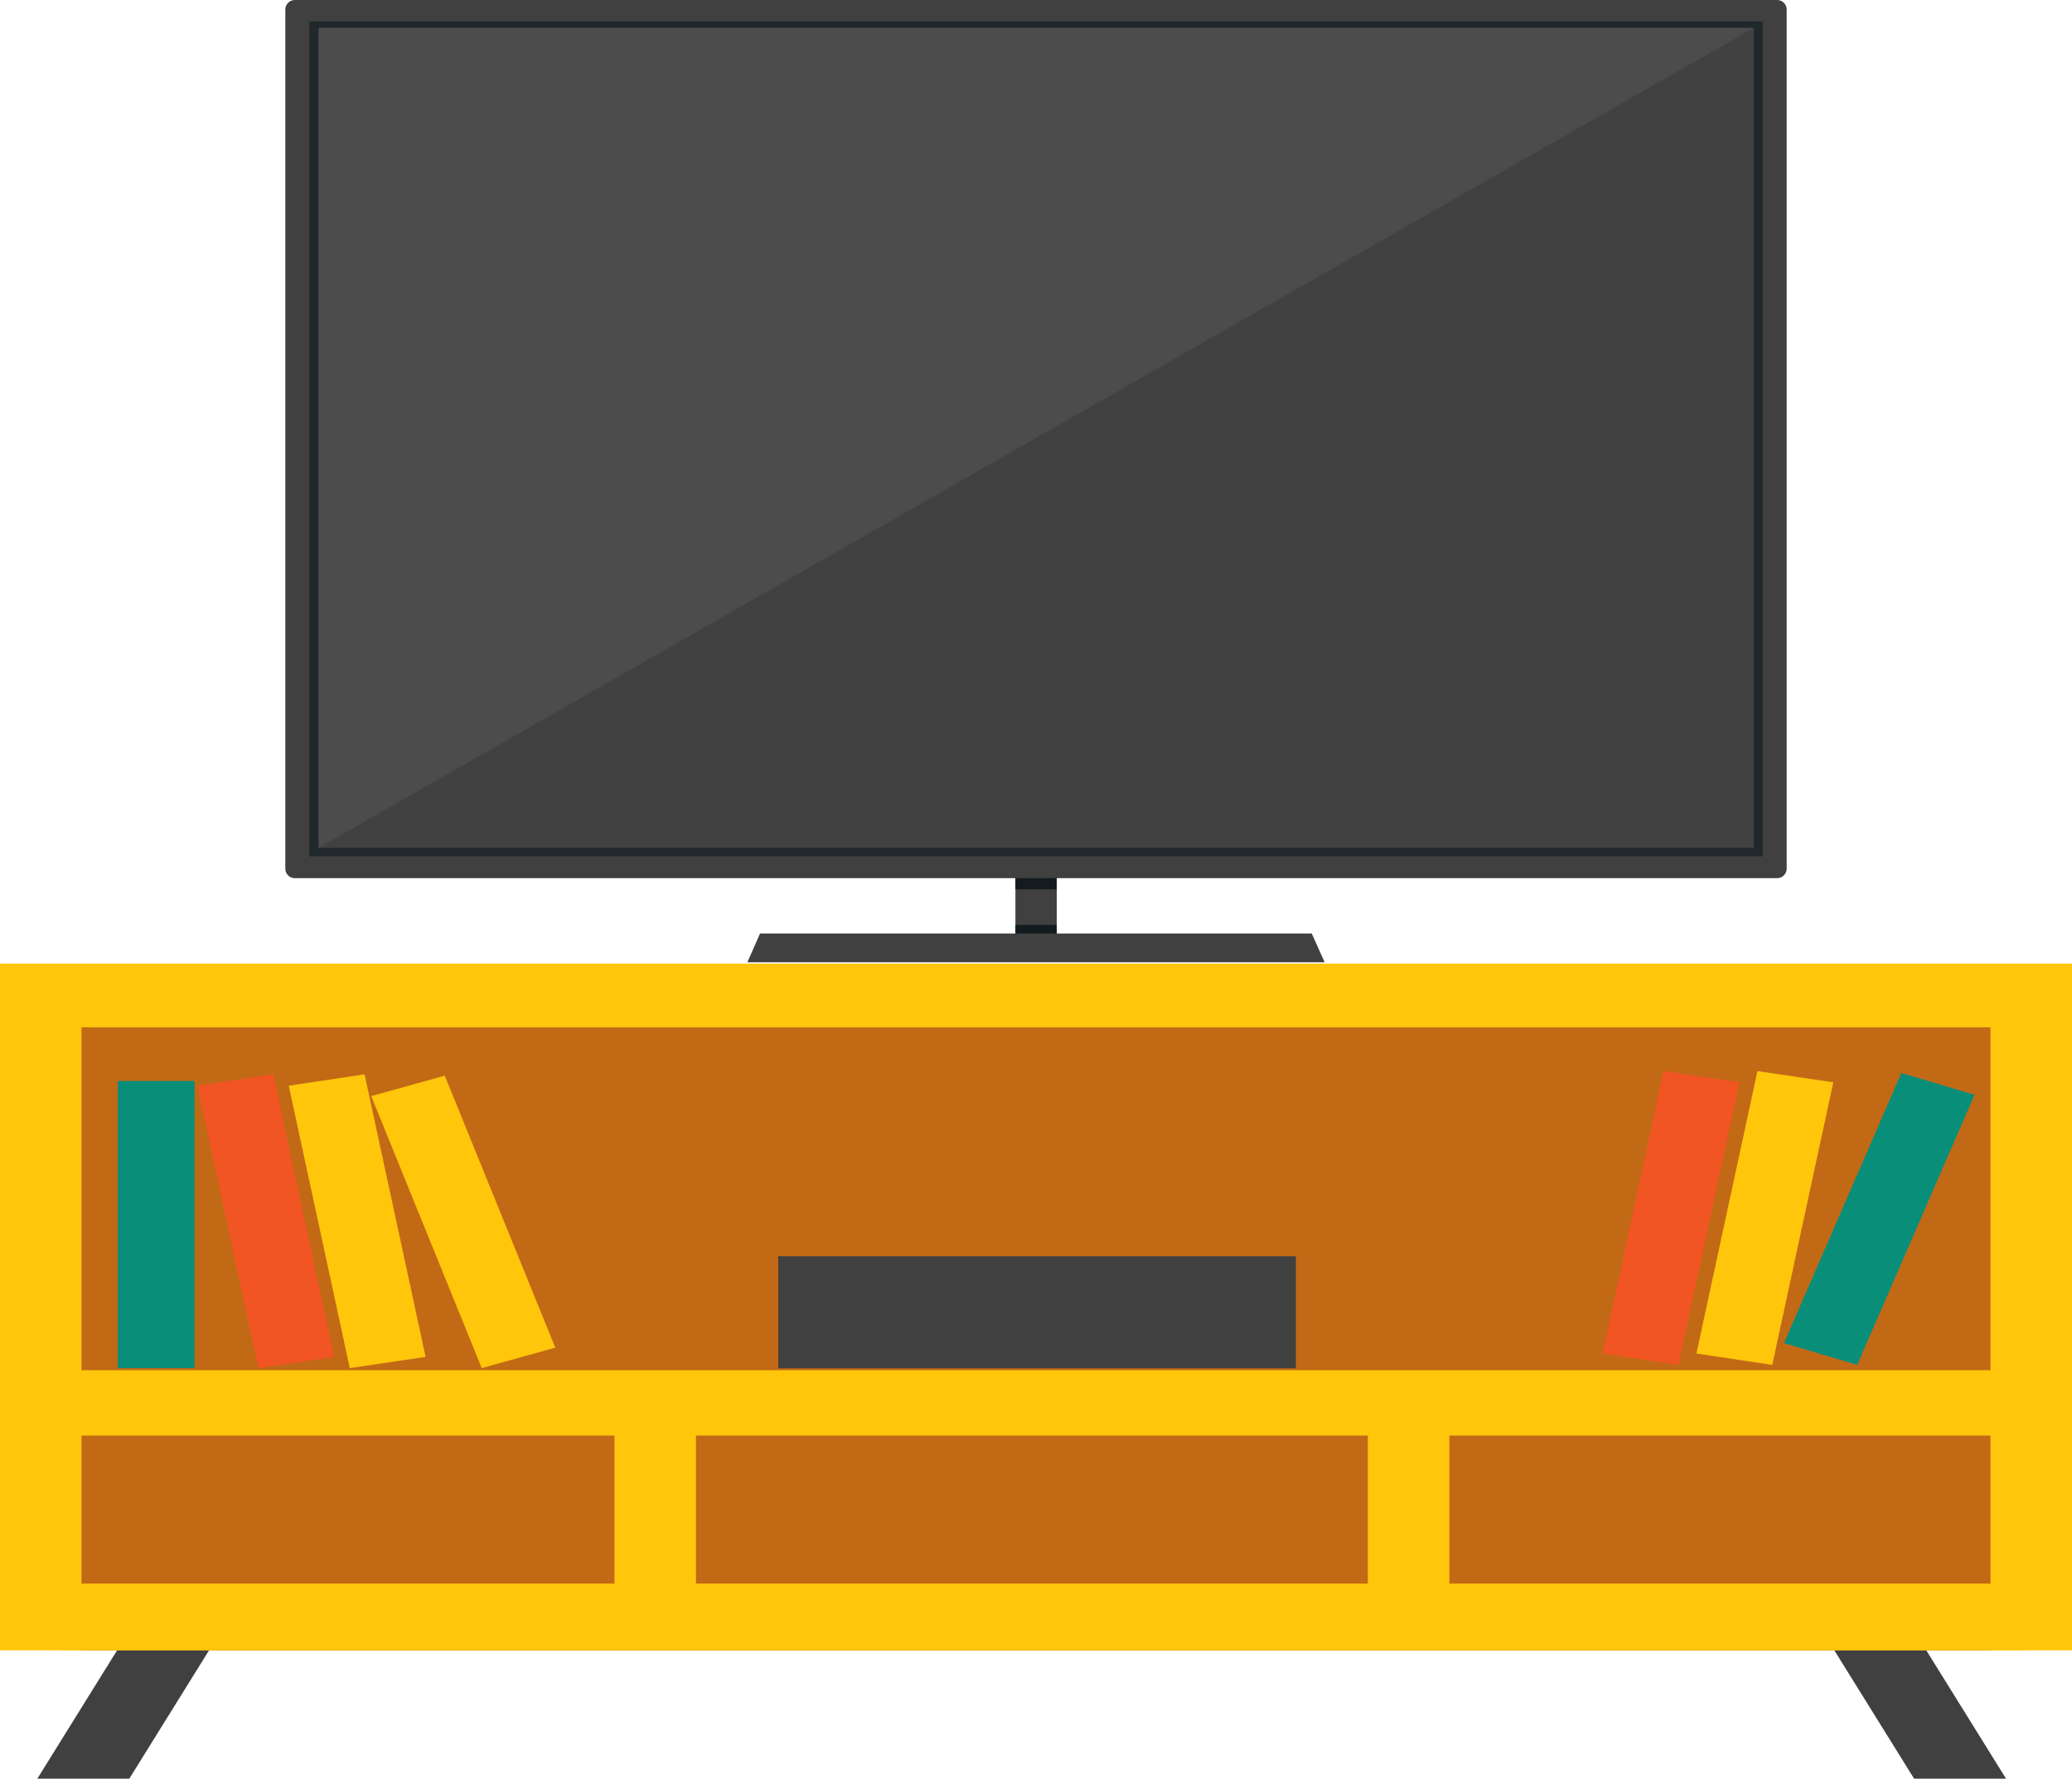 <?xml version="1.0" encoding="UTF-8"?>
<svg id="Layer_2" data-name="Layer 2" xmlns="http://www.w3.org/2000/svg" viewBox="0 0 109.29 93.84">
  <defs>
    <style>
      .cls-1 {
        fill: #4c4c4c;
      }

      .cls-1, .cls-2, .cls-3, .cls-4, .cls-5, .cls-6, .cls-7, .cls-8, .cls-9 {
        stroke-width: 0px;
      }

      .cls-2 {
        fill: #3f403f;
      }

      .cls-3 {
        fill: #414141;
      }

      .cls-4 {
        fill: #098e7a;
      }

      .cls-5 {
        fill: #21282c;
      }

      .cls-6 {
        fill: #131b1f;
      }

      .cls-7 {
        fill: #c26916;
      }

      .cls-8 {
        fill: #f15523;
      }

      .cls-9 {
        fill: #ffc60b;
      }
    </style>
  </defs>
  <g id="Layer_1-2" data-name="Layer 1">
    <g>
      <path class="cls-2" d="m6.82,93.84H1.97l4.48-7.21h4.85l-4.48,7.21Z"/>
      <path class="cls-2" d="m100.96,93.84h4.85l-4.48-7.21h-4.85l4.48,7.21Z"/>
      <path class="cls-9" d="m109.29,50.84H0v36.23h109.29v-36.23Z"/>
      <path class="cls-7" d="m104.99,54.2H4.3v32.87h100.69v-32.87Z"/>
      <path class="cls-9" d="m106.66,72.29H3.19v3.45h103.47v-3.45Z"/>
      <path class="cls-9" d="m106.66,83.55H3.19v3.52h103.47v-3.52Z"/>
      <path class="cls-4" d="m10.26,57.03h-4.05v15.15h4.05v-15.15Z"/>
      <path class="cls-4" d="m100.29,56.61l-6.19,14.25,3.86,1.15,6.19-14.25-3.86-1.15Z"/>
      <path class="cls-8" d="m14.41,56.68l3.22,14.91-4,.59-3.22-14.9,4-.6Z"/>
      <path class="cls-9" d="m23.46,56.75l5.83,14.35-3.88,1.08-5.83-14.35,3.88-1.08Z"/>
      <path class="cls-9" d="m19.23,56.68l3.22,14.91-4,.59-3.22-14.9,4-.6Z"/>
      <path class="cls-8" d="m87.75,56.5l-3.22,14.91,4,.6,3.22-14.91-4-.59Z"/>
      <path class="cls-9" d="m92.7,56.5l-3.22,14.91,4,.6,3.22-14.91-4-.59Z"/>
      <path class="cls-2" d="m68.35,66.28h-27.3v5.91h27.3v-5.91Z"/>
      <path class="cls-9" d="m36.71,73.84h-4.3v12.35h4.3v-12.35Z"/>
      <path class="cls-9" d="m76.45,73.84h-4.3v12.35h4.3v-12.35Z"/>
      <path class="cls-2" d="m55.74,44.49h-2.18v5.42h2.18v-5.42Z"/>
      <path class="cls-6" d="m55.74,44.49h-2.18v2.43h2.18v-2.43Z"/>
      <path class="cls-6" d="m55.74,48.8h-2.18v1.58h2.18v-1.58Z"/>
      <path class="cls-2" d="m39.42,50.77h30.45l-.68-1.52h-29.1l-.67,1.52Z"/>
      <path class="cls-2" d="m15.55,0h78.19c.27,0,.5.22.5.5v45.33c0,.27-.22.5-.5.5H15.55c-.28,0-.5-.22-.5-.5V.5c0-.27.22-.5.5-.5Z"/>
      <path class="cls-5" d="m92.98,1.13H16.31v44.05h76.67V1.13Z"/>
      <path class="cls-1" d="m92.49,1.47H16.8v43.25h75.7V1.47Z"/>
      <path class="cls-3" d="m16.8,44.73h75.7V1.47L16.8,44.73Z"/>
    </g>
  </g>
</svg>
